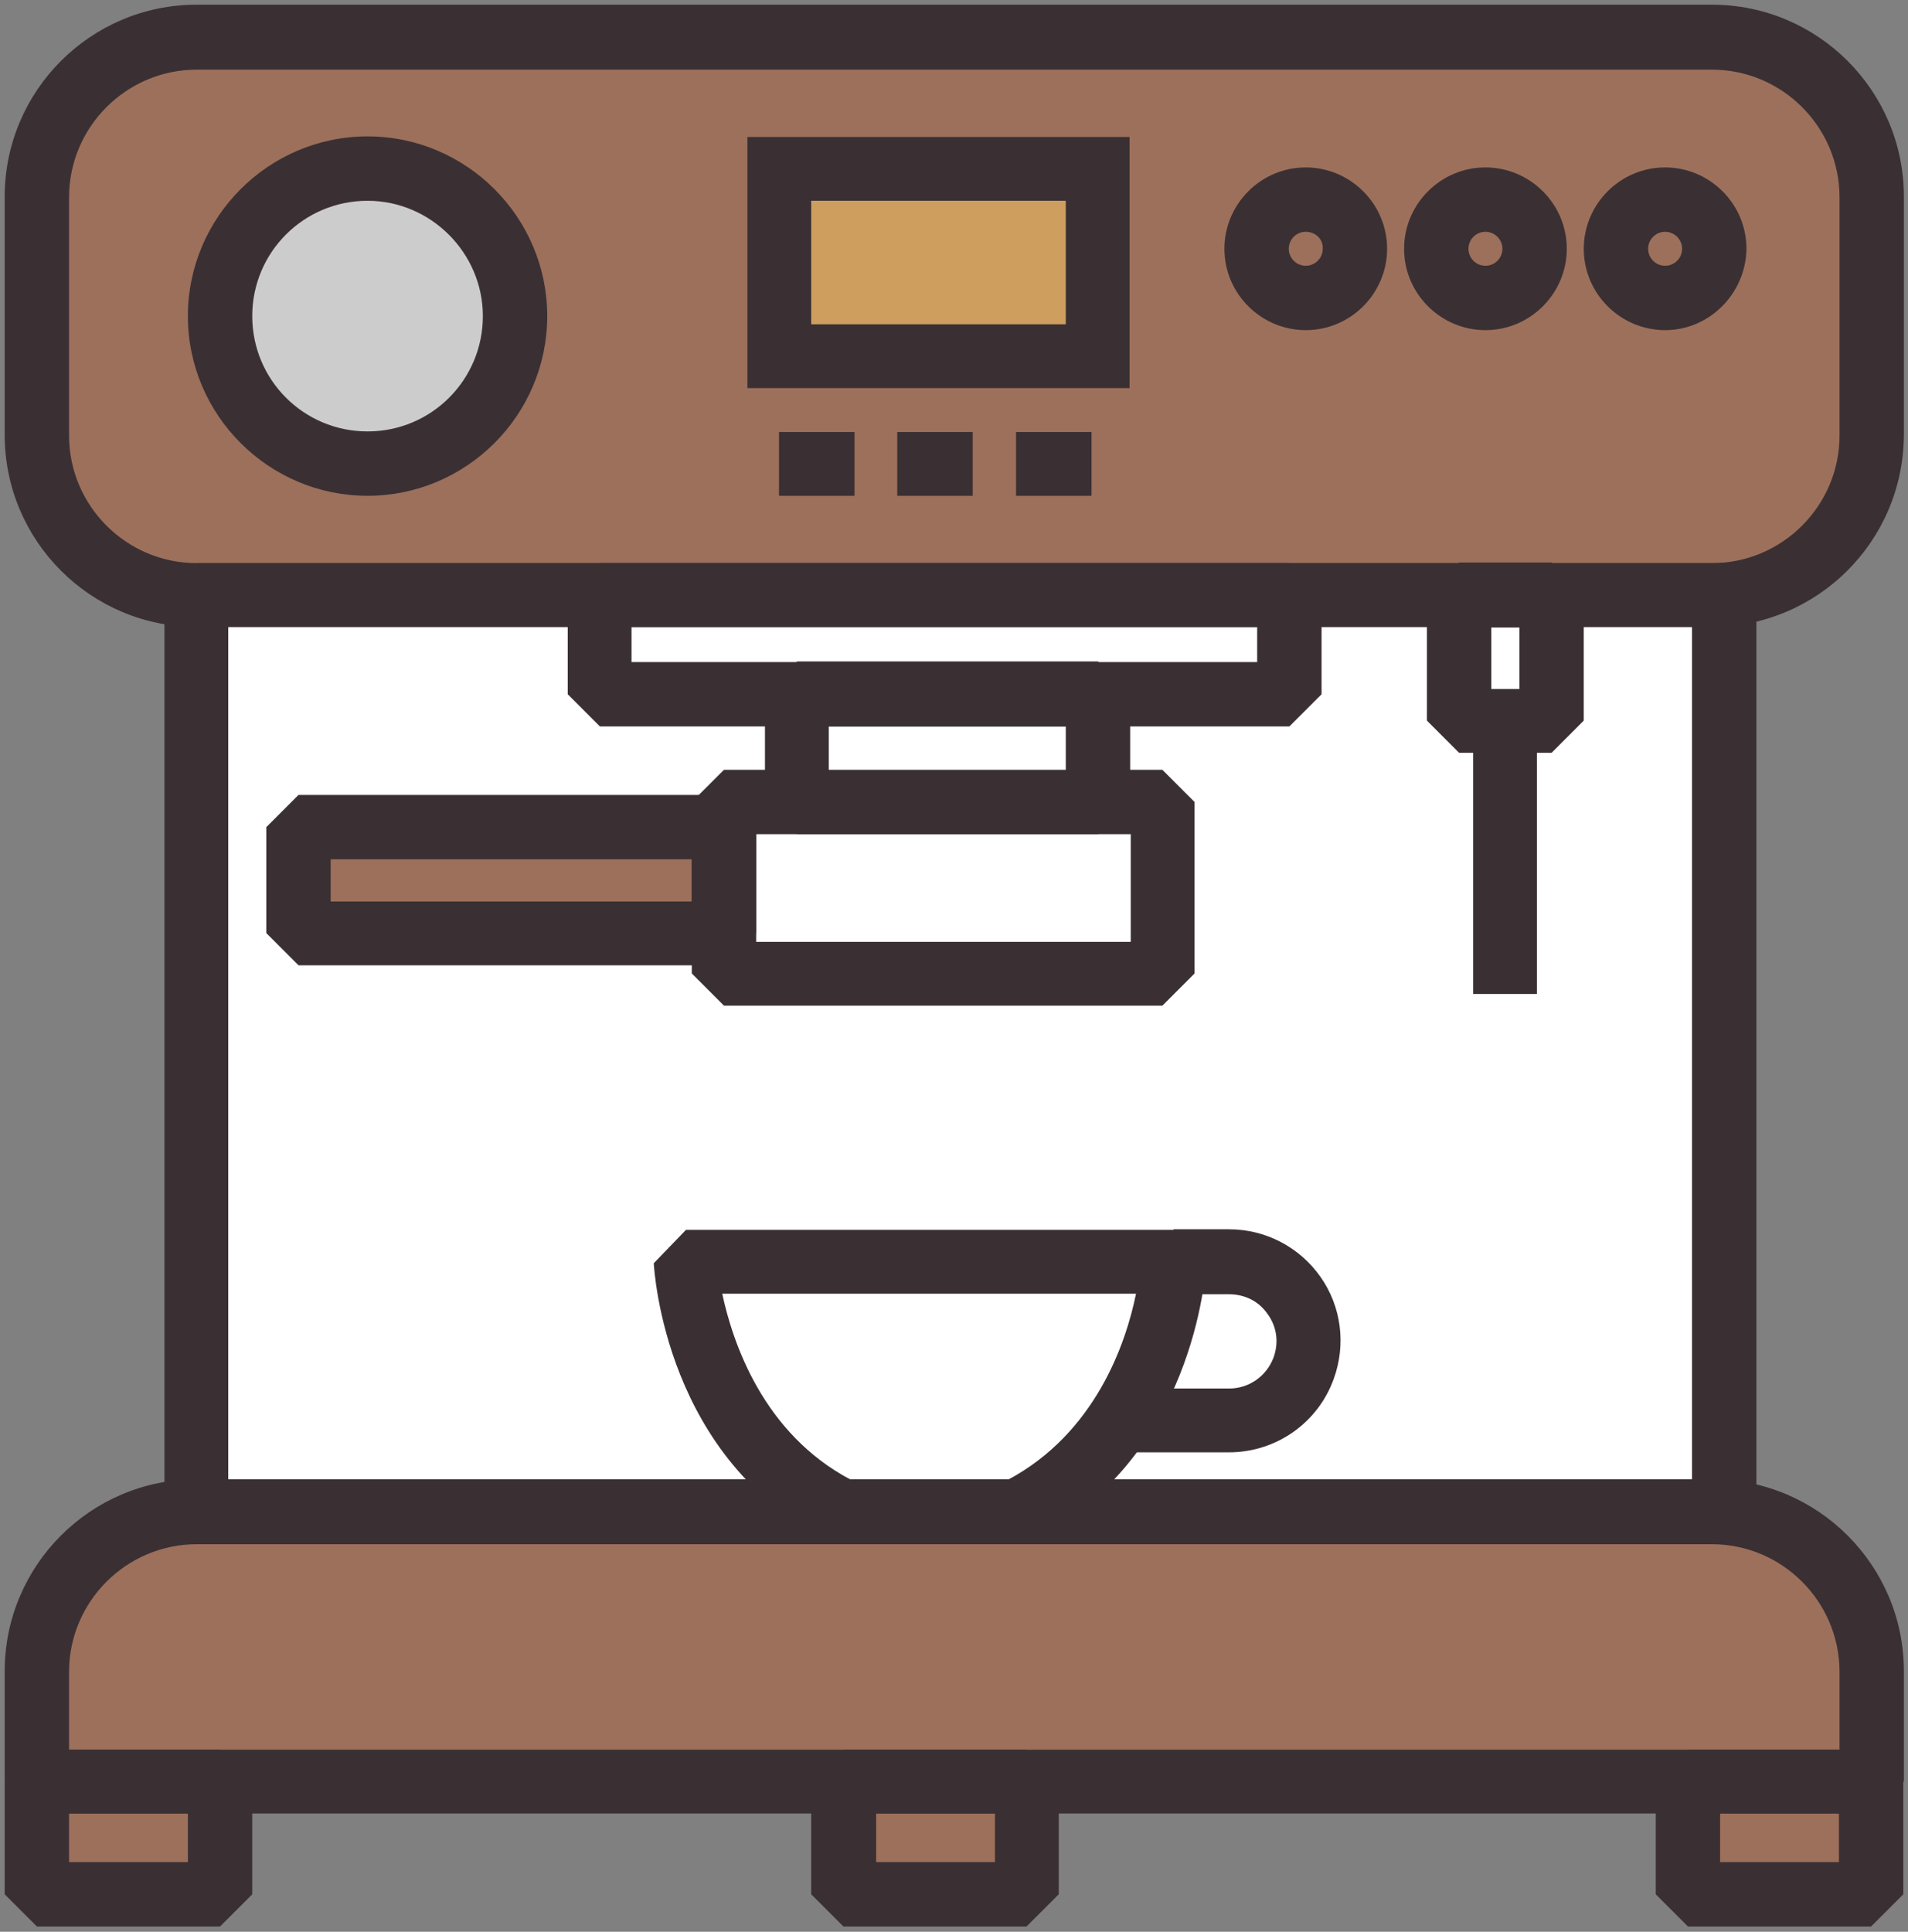 <?xml version="1.0" encoding="UTF-8"?>
<svg width="326px" height="330px" viewBox="0 0 326 330" version="1.1" xmlns="http://www.w3.org/2000/svg"
     xmlns:xlink="http://www.w3.org/1999/xlink">
    <rect x="0" y="0" width="326" height="330" fill="#808080" stroke="none"/>
    <!-- Generator: Sketch 49.3 (51167) - http://www.bohemiancoding.com/sketch -->
    <title>clover</title>
    <desc>Created with Sketch.</desc>
    <defs></defs>
    <g id="Page-1" stroke="none" stroke-width="1" fill="none" fill-rule="evenodd">
        <g id="clover" fill-rule="nonzero">
            <rect id="Rectangle-path" fill="#FFFFFF" x="33.6" y="101.7" width="261" height="156.6"></rect>
            <rect id="Rectangle-path" fill="#FFFFFF" x="136.1" y="118.6" width="51.4" height="18.5"></rect>
            <rect id="Rectangle-path" fill="#FFFFFF" x="123.7" y="137.1" width="74.9" height="29.3"></rect>
            <rect id="Rectangle-path" fill="#FFFFFF" x="102.5" y="101.7" width="117.8" height="16.9"></rect>
            <rect id="Rectangle-path" fill="#FFFFFF" x="249.3" y="101.7" width="15.8" height="21.5"></rect>
            <rect id="Rectangle-path" fill="#9D705C" x="51" y="141.3" width="72.7" height="18.1"></rect>
            <rect id="Rectangle-path" fill="#9D705C" x="6.3" y="304.4" width="31.3" height="19.2"></rect>
            <rect id="Rectangle-path" fill="#9D705C" x="288.4" y="304.4" width="31.3" height="19.2"></rect>
            <rect id="Rectangle-path" fill="#9D705C" x="144.1" y="304.4" width="31.3" height="19.2"></rect>
            <path d="M304.7,101.7 L21.3,101.7 C13,101.7 6.3,95 6.3,86.7 L6.3,21.4 C6.3,13.1 13,6.4 21.3,6.4 L304.8,6.4 C313.1,6.4 319.8,13.1 319.8,21.4 L319.8,86.7 C319.7,95 313,101.7 304.7,101.7 Z"
                  id="Shape" fill="#9D705C"></path>
            <path d="M62.8,79.2 C48.9,79.2 37.6,67.9 37.6,54 C37.6,40.1 48.9,28.8 62.8,28.8 C76.7,28.8 88,40.1 88,54 C87.9,68 76.7,79.2 62.8,79.2 Z"
                  id="Shape" fill="#CDCCCC"></path>
            <g id="Group" transform="translate(133, 28)" fill="#CD9E5D">
                <rect id="Rectangle-path" x="0.1" y="0.9" width="54.4" height="32"></rect>
                <path d="M0.1,51.2 L13,51.2" id="Shape"></path>
                <path d="M20.3,51.2 L33.2,51.2" id="Shape"></path>
                <path d="M40.6,51.2 L53.4,51.2" id="Shape"></path>
            </g>
            <path d="M6.3,304.4 L6.3,285.6 C6.3,270.5 18.5,258.3 33.6,258.3 L292.5,258.3 C307.6,258.3 319.8,270.5 319.8,285.6 L319.8,304.4 L6.3,304.4 Z"
                  id="Shape" fill="#9D705C"></path>
            <path d="M292.4,107.1 L33.6,107.1 C15.5,107.1 0.8,92.4 0.8,74.3 L0.8,33.6 C0.8,15.5 15.5,0.8 33.6,0.8 L292.5,0.8 C310.6,0.8 325.3,15.5 325.3,33.6 L325.3,74.3 C325.2,92.5 310.5,107.1 292.4,107.1 Z M33.6,11.9 C21.6,11.9 11.8,21.7 11.8,33.7 L11.8,74.4 C11.8,86.4 21.6,96.2 33.6,96.2 L292.5,96.2 C304.5,96.2 314.3,86.4 314.3,74.4 L314.3,33.7 C314.3,21.7 304.5,11.9 292.5,11.9 L33.6,11.9 Z"
                  id="Shape" fill="#3A3033"></path>
            <path d="M319.7,309.8 L6.3,309.8 L0.8,304.3 L0.8,285.5 C0.8,267.4 15.5,252.7 33.6,252.7 L292.5,252.7 C310.6,252.7 325.3,267.4 325.3,285.5 L325.3,304.3 L319.7,309.8 Z M11.8,298.9 L314.3,298.9 L314.3,285.6 C314.3,273.6 304.5,263.8 292.5,263.8 L33.6,263.8 C21.6,263.8 11.8,273.6 11.8,285.6 L11.8,298.9 Z"
                  id="Shape" fill="#3A3033"></path>
            <path d="M294.6,263.8 L33.6,263.8 L28.1,258.3 L28.1,101.7 L33.6,96.2 L294.6,96.2 L300.1,101.7 L300.1,258.3 L294.6,263.8 Z M39,252.8 L289.1,252.8 L289.1,107.1 L39,107.1 L39,252.8 Z"
                  id="Shape" fill="#3A3033"></path>
            <path d="M62.8,84.7 C45.9,84.7 32.1,70.9 32.1,54 C32.1,37.1 45.9,23.3 62.8,23.3 C79.7,23.3 93.5,37.1 93.5,54 C93.5,70.9 79.7,84.7 62.8,84.7 Z M62.8,34.3 C51.9,34.3 43.1,43.1 43.1,54 C43.1,64.9 51.9,73.7 62.8,73.7 C73.7,73.7 82.5,64.9 82.5,54 C82.5,43.2 73.6,34.3 62.8,34.3 Z"
                  id="Shape" fill="#3A3033"></path>
            <path d="M223.1,56.4 C215.5,56.4 209.2,50.2 209.2,42.5 C209.2,34.9 215.4,28.6 223.1,28.6 C230.7,28.6 237,34.8 237,42.5 C237,50.1 230.8,56.4 223.1,56.4 Z M223.1,39.6 C221.5,39.6 220.2,40.9 220.2,42.5 C220.2,44.1 221.5,45.4 223.1,45.4 C224.7,45.4 226,44.1 226,42.5 C226.1,40.9 224.8,39.6 223.1,39.6 Z"
                  id="Shape" fill="#3A3033"></path>
            <path d="M253.8,56.4 C246.2,56.4 239.9,50.2 239.9,42.5 C239.9,34.9 246.1,28.6 253.8,28.6 C261.4,28.6 267.7,34.8 267.7,42.5 C267.7,50.1 261.5,56.4 253.8,56.4 Z M253.8,39.6 C252.2,39.6 250.9,40.9 250.9,42.5 C250.9,44.1 252.2,45.4 253.8,45.4 C255.4,45.4 256.7,44.1 256.7,42.5 C256.7,40.9 255.4,39.6 253.8,39.6 Z"
                  id="Shape" fill="#3A3033"></path>
            <path d="M284.5,56.4 C276.9,56.4 270.6,50.2 270.6,42.5 C270.6,34.9 276.8,28.6 284.5,28.6 C292.1,28.6 298.4,34.8 298.4,42.5 C298.3,50.1 292.1,56.4 284.5,56.4 Z M284.5,39.6 C282.9,39.6 281.6,40.9 281.6,42.5 C281.6,44.1 282.9,45.4 284.5,45.4 C286.1,45.4 287.4,44.1 287.4,42.5 C287.4,40.9 286.1,39.6 284.5,39.6 Z"
                  id="Shape" fill="#3A3033"></path>
            <g id="Group" transform="translate(127, 23)" fill="#3A3033">
                <path d="M66,43.3 L0.7,43.3 L0.7,0.4 L66,0.4 L66,43.3 Z M11.6,32.4 L55.1,32.4 L55.1,11.3 L11.6,11.3 L11.6,32.4 Z"
                      id="Shape"></path>
                <rect id="Rectangle-path" x="6.1" y="50.8" width="12.9" height="10.9"></rect>
                <rect id="Rectangle-path" x="26.3" y="50.8" width="12.9" height="10.9"></rect>
                <rect id="Rectangle-path" x="46.6" y="50.8" width="12.9" height="10.9"></rect>
            </g>
            <path d="M173.6,263.8 L144.1,263.8 L141.7,263.2 C113.7,249.5 111.8,217.2 111.7,215.8 L117.2,210.1 L200.6,210.1 L206.1,215.8 C206,217.2 204.1,249.5 176.1,263.2 L173.6,263.8 Z M145.4,252.8 L172.2,252.8 C187.2,244.8 192.4,229.4 194.1,221 L123.4,221 C125.2,229.4 130.4,244.9 145.4,252.8 Z"
                  id="Shape" fill="#3A3033"></path>
            <path d="M210,248.1 L192.5,248.1 L192.5,237.2 L210,237.2 C213.4,237.2 216.4,235.1 217.6,231.9 C218.5,229.4 218.2,226.7 216.6,224.5 C215.1,222.3 212.7,221.1 210,221.1 L200.5,221.1 L200.5,210 L210,210 C216.2,210 222,213 225.6,218.1 C229.2,223.2 230,229.7 227.9,235.5 C225.2,243.1 218,248.1 210,248.1 Z"
                  id="Shape" fill="#3A3033"></path>
            <path d="M187.6,142.5 L136.2,142.5 L130.7,137 L130.7,118.5 L136.2,113 L187.6,113 L193.1,118.5 L193.1,137 L187.6,142.5 Z M141.6,131.6 L182.1,131.6 L182.1,124.1 L141.6,124.1 L141.6,131.6 Z"
                  id="Shape" fill="#3A3033"></path>
            <path d="M198.6,171.8 L123.7,171.8 L118.2,166.3 L118.2,137 L123.7,131.5 L198.6,131.5 L204.1,137 L204.1,166.3 L198.6,171.8 Z M129.2,160.9 L193.2,160.9 L193.2,142.5 L129.2,142.5 L129.2,160.9 Z"
                  id="Shape" fill="#3A3033"></path>
            <path d="M123.7,164.9 L51,164.9 L45.5,159.4 L45.5,141.3 L51,135.8 L123.7,135.8 L129.2,141.3 L129.2,159.4 L123.7,164.9 Z M56.5,154 L118.2,154 L118.2,146.8 L56.5,146.8 L56.5,154 Z"
                  id="Shape" fill="#3A3033"></path>
            <path d="M220.3,124.1 L102.5,124.1 L97,118.6 L97,101.7 L102.5,96.2 L220.3,96.2 L225.8,101.7 L225.8,118.6 L220.3,124.1 Z M107.9,113.1 L214.8,113.1 L214.8,107.1 L107.9,107.1 L107.9,113.1 Z"
                  id="Shape" fill="#3A3033"></path>
            <path d="M265.1,128.6 L249.3,128.6 L243.8,123.1 L243.8,101.6 L249.3,96.1 L265.1,96.1 L270.6,101.6 L270.6,123.1 L265.1,128.6 Z M254.8,117.7 L259.6,117.7 L259.6,107.2 L254.8,107.2 L254.8,117.7 Z"
                  id="Shape" fill="#3A3033"></path>
            <rect id="Rectangle-path" fill="#3A3033" x="251.7" y="123.1" width="10.9" height="46.7"></rect>
            <path d="M37.6,329.1 L6.3,329.1 L0.8,323.6 L0.8,304.4 L6.3,298.9 L37.6,298.9 L43.1,304.4 L43.1,323.6 L37.6,329.1 Z M11.8,318.1 L32.1,318.1 L32.1,309.8 L11.8,309.8 L11.8,318.1 Z"
                  id="Shape" fill="#3A3033"></path>
            <path d="M319.7,329.1 L288.4,329.1 L282.9,323.6 L282.9,304.4 L288.4,298.9 L319.7,298.9 L325.2,304.4 L325.2,323.6 L319.7,329.1 Z M293.9,318.1 L314.2,318.1 L314.2,309.8 L293.9,309.8 L293.9,318.1 Z"
                  id="Shape" fill="#3A3033"></path>
            <path d="M175.4,329.1 L144.1,329.1 L138.6,323.6 L138.6,304.4 L144.1,298.9 L175.4,298.9 L180.9,304.4 L180.9,323.6 L175.4,329.1 Z M149.6,318.1 L170,318.1 L170,309.8 L149.7,309.8 L149.7,318.1 L149.6,318.1 Z"
                  id="Shape" fill="#3A3033"></path>
        </g>
    </g>
</svg>
